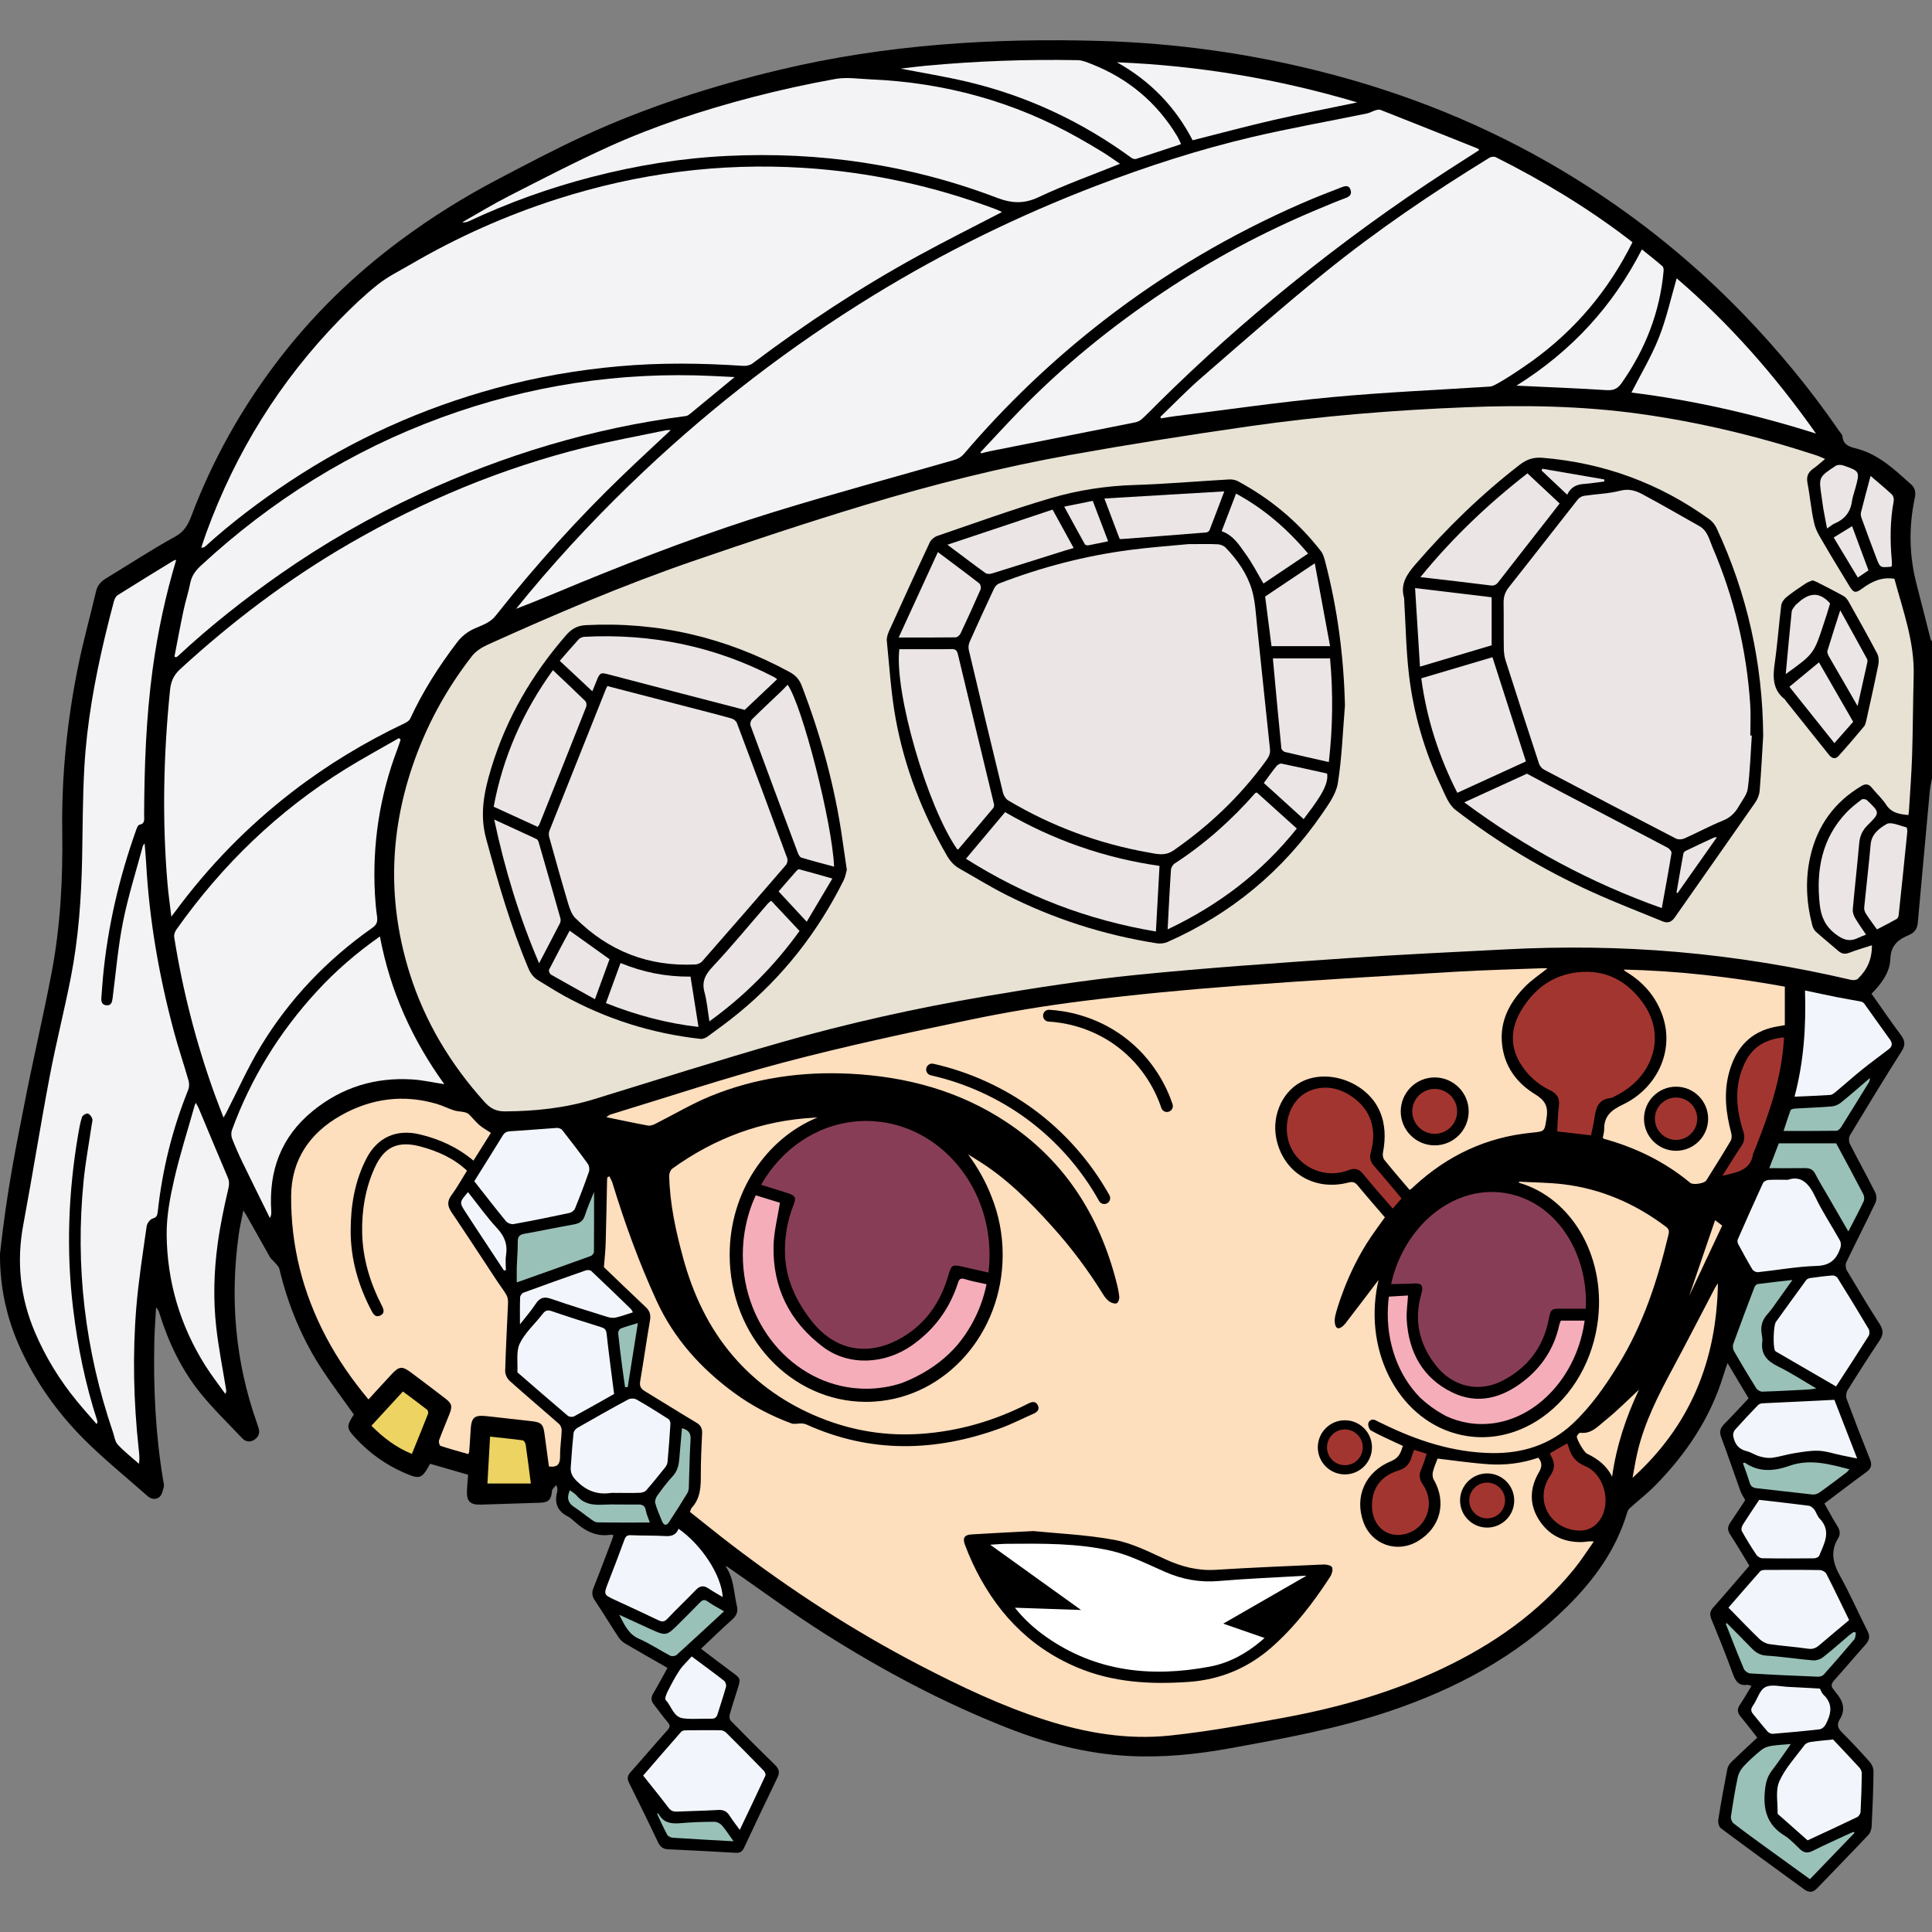<?xml version="1.0" encoding="utf-8"?>
<!-- Generator: Adobe Illustrator 26.0.0, SVG Export Plug-In . SVG Version: 6.00 Build 0)  -->
<svg version="1.1" id="Layer_1" xmlns="http://www.w3.org/2000/svg" xmlns:xlink="http://www.w3.org/1999/xlink" x="0px" y="0px"
	 viewBox="0 0 864 864" style="enable-background:new 0 0 864 864;" xml:space="preserve">
<rect x="0" y="0" width="864" height="864" fill="#808080" stroke="none"/>
<style type="text/css">
	.st0{fill:#9AC1B8;}
	.st1{fill:#F2F6FC;}
	.st2{fill:#ECD362;}
	.st3{fill:#F5ADBA;}
	.st4{fill:#883D57;}
	.st5{fill:#FDDEBD;}
	.st6{fill:#E8E2D4;}
	.st7{fill:#F3F2F4;}
	.st8{fill:#FFFFFF;}
	.st9{fill:#EBE5E5;}
	.st10{fill:#A33530;}
</style>
<g>
	<g>
		<path d="M863.318,285.651c-2.08-8.13-4.1-16.27-6.22-24.39c-3.34-12.83-3.53-25.72-0.78-38.66c0.48-2.27,0.18-4.33-1.58-5.9
			c-7.48-6.68-14.75-13.72-24.96-16.22c-2.9-0.7-5.52-1.68-5.82-5.33c-0.06-0.78-0.85-1.51-1.35-2.23
			c-13.04-18.97-27.64-36.65-43.68-53.18c-23.98-24.7-50.73-45.81-80.28-63.44c-34-20.31-70.34-34.86-108.68-44.48
			c-31.98-8.02-64.46-12.53-97.46-13.5c-48.4-1.41-96.38,1.58-143.65,12.85c-30.42,7.25-60.06,16.77-88.45,29.92
			c-12.92,5.99-25.55,12.66-38.16,19.29c-14.99,7.86-29.31,16.84-42.91,26.91c-21.19,15.68-39.88,33.92-55.8,54.96
			c-15.85,20.94-28.54,43.65-37.84,68.21c-1.55,4.1-3.2,7.24-7.42,9.55c-10.52,5.8-20.59,12.4-30.87,18.65
			c-2.26,1.37-3.83,3.09-4.46,5.8c-2.57,10.95-5.59,21.79-7.86,32.79c-5.06,24.69-7.62,49.66-7.25,74.91
			c0.29,21.08-0.81,42.09-4.75,62.81c-3.85,20.25-8.66,40.32-12.53,60.56c-2.43,12.6-6.23,30.41-9.27,54.33
			c-0.57,4.51-1,8.25-1.28,10.83c-0.03,2.9,0.06,6.94,0.59,11.71c0.39,3.53,1.64,15.25,8.03,29.55
			c7.06,15.81,16.98,29.76,29.15,41.91c8.91,8.88,18.75,16.81,28.17,25.17c1.7,1.52,3.83,1.72,5.37,0.41
			c1.12-0.94,1.51-2.89,1.93-4.47c0.23-0.89-0.12-1.94-0.27-2.9c-3.45-20.63-4.42-41.42-3.96-62.29c0.11-5.02,0.51-10.04,0.77-15.06
			c0.86,0.78,1.2,1.62,1.47,2.49c4.02,12.91,9.73,25.04,18.19,35.57c5.79,7.21,12.5,13.68,18.87,20.41
			c1.59,1.68,3.66,1.93,5.61,0.55c1.87-1.34,2.47-3.19,1.58-5.42c-0.24-0.63-0.38-1.31-0.61-1.95
			c-9.75-27.47-12.12-55.65-8.12-84.44c0.47-3.33,1.26-6.62,2.04-10.6c0.73,1.14,1.06,1.6,1.33,2.08
			c3.55,6.3,7.07,12.62,10.65,18.91c0.47,0.8,1.33,1.37,1.93,2.1c0.8,0.97,1.92,1.9,2.2,3.02c3.92,16.41,10.28,31.77,19.64,45.82
			c4.36,6.54,9.08,12.85,13.68,19.31c-3.39,5.28-3.35,6.11,0.65,10.44c6.18,6.71,13.42,11.93,21.77,15.58
			c7.16,3.12,7.94,2.86,11.66-3.98c5.63,1.62,11.3,3.26,17.01,4.9c-0.19,2.56-0.43,4.9-0.52,7.24c-0.21,4.56,1.47,6.26,6.04,6.13
			c8.89-0.26,17.79-0.55,26.69-0.85c3.83-0.13,5.01-1.44,5.31-5.38c0.07-0.76,1.05-1.45,1.92-2.56c0.37,1.16,0.48,1.34,0.49,1.52
			c0,0.49,0.05,1-0.08,1.46c-1.33,4.95,0,8.71,4.74,11.09c1.03,0.52,1.93,1.33,2.81,2.12c4.64,4.21,9.74,7.12,16.33,6.06
			c0.33-0.06,0.72,0.08,1.29,0.17c-0.27,0.86-0.48,1.59-0.75,2.3c-2.71,7.12-5.37,14.25-8.2,21.32c-0.8,2.02-0.72,3.6,0.52,5.45
			c3.63,5.44,7.03,11.04,10.62,16.51c0.72,1.08,1.72,2.13,2.83,2.79c6.28,3.71,12.65,7.3,19.13,11.01
			c-2.15,3.86-4.13,7.67-6.35,11.36c-1.1,1.86-1.07,3.36,0.29,5.04c2.08,2.58,3.93,5.36,6.14,7.85c1.27,1.46,1.07,2.29-0.13,3.63
			c-5.55,6.2-10.91,12.53-16.44,18.72c-1.37,1.53-1.67,2.84-0.74,4.72c4.39,8.83,8.77,17.68,12.97,26.61c1.02,2.17,2.3,3.1,4.63,3.2
			c10.08,0.44,20.14,0.99,30.2,1.57c1.83,0.1,2.89-0.58,3.65-2.21c4.94-10.52,9.9-21.05,14.98-31.51c1.15-2.37,0.6-3.91-1.17-5.64
			c-6.66-6.49-13.22-13.06-19.72-19.69c-0.54-0.55-0.73-1.87-0.51-2.67c1.05-3.85,2.34-7.64,3.52-11.47
			c1.5-4.83,1.44-4.76-2.55-7.68c-4.62-3.38-9.13-6.89-13.76-10.4c4.79-4.52,9.25-8.9,13.91-13.03c1.98-1.77,2.72-3.53,2.1-6.15
			c-1.4-5.97-1.25-12.37-5.07-17.72c0.58,0.09,0.89,0.29,1.19,0.5c14.21,9.84,28.14,20.15,42.73,29.41
			c26.12,16.57,53.37,31.09,82.23,42.43c17.48,6.87,35.46,11.56,54.32,12.53c15.23,0.78,30.24-0.73,45.22-3.46
			c24.04-4.38,48.07-8.75,71.31-16.58c29.64-10,56.69-24.4,79.17-46.55c12.2-12.04,22.08-25.58,27.06-42.26
			c0.21-0.69,0.57-1.44,1.09-1.91c3.76-3.4,7.8-6.52,11.35-10.12c13.98-14.18,24.85-30.36,30.68-49.62c0.48-1.6,1.05-3.16,1.76-5.24
			c3.33,5.6,6.36,10.66,9.42,15.8c-3.66,3.87-7.21,7.77-10.92,11.51c-1.81,1.82-2.23,3.5-1.29,6c3,7.94,5.68,16,8.57,23.99
			c0.47,1.32,1.3,2.5,2.13,4c-2.12,3.2-4.33,6.65-6.65,10.03c-1.26,1.81-1.39,3.35-0.11,5.32c2.99,4.56,5.73,9.28,8.62,14.01
			c-5.41,6.28-10.71,12.53-16.15,18.65c-1.54,1.72-1.69,3.18-0.83,5.27c3.35,8.14,6.66,16.29,9.64,24.56
			c1.19,3.3,2.69,5.28,6.43,4.78c0.47-0.07,1.01,0.27,1.85,0.51c-1.84,3-3.44,5.79-5.22,8.46c-1.29,1.94-1.07,3.53,0.39,5.28
			c2.53,3.03,4.91,6.18,7.43,9.35c-3.98,3.72-7.79,7.21-11.5,10.81c-0.84,0.83-1.66,2-1.88,3.14c-1.47,7.57-2.87,15.17-4.06,22.8
			c-0.19,1.2,0.29,3.13,1.16,3.78c12.38,9.23,24.86,18.32,37.35,27.4c1.98,1.44,3.85,1.39,5.7-0.56
			c7.62-7.98,15.36-15.85,22.93-23.88c0.89-0.94,1.39-2.57,1.45-3.92c0.41-8.11,0.73-16.23,0.83-24.34
			c0.04-1.46-0.71-3.23-1.67-4.34c-4.02-4.53-8.16-8.95-12.44-13.22c-1.85-1.83-2.42-3.54-1.03-5.75c2.78-4.43,1.54-8.3-1.59-11.94
			c-0.37-0.45-0.65-0.98-1.05-1.4c-1.45-1.53-1.11-2.75,0.24-4.26c4.72-5.23,9.24-10.63,13.93-15.88c1.68-1.88,2.21-3.57,0.98-6
			c-4.17-8.18-7.83-16.65-12.29-24.65c-3.22-5.76-4.53-11.08-0.86-17.01c1.07-1.76,0.76-3.63-0.45-5.5
			c-2.04-3.18-3.77-6.55-5.72-9.97c6.33-4.76,12.43-9.49,18.69-14.02c2.22-1.59,2.71-3.15,1.7-5.69c-3.61-8.97-7.1-18-10.46-27.06
			c-0.43-1.12-0.23-2.88,0.42-3.9c4.64-7.47,9.39-14.88,14.28-22.2c1.75-2.61,1.81-4.7,0.06-7.42c-5.09-7.89-9.91-15.94-14.7-24.01
			c-0.56-0.94-0.67-2.63-0.21-3.6c4.27-8.9,8.79-17.68,13.02-26.59c0.6-1.25,0.58-3.31-0.05-4.55c-3.67-7.33-7.68-14.5-11.39-21.82
			c-0.52-1.05-0.49-2.91,0.09-3.89c7.58-12.56,15.18-25.1,23.04-37.47c1.83-2.86,1.58-4.75-0.31-7.29
			c-4.48-6.02-8.71-12.22-13.12-18.47c4.39-4.44,8.19-9.53,8.41-15.52c0.21-6.32,3.64-8.76,8.44-10.8c2.4-1.01,3.61-2.79,3.83-5.4
			c1.75-19.57,3.54-39.13,5.35-58.7c0.19-2.01,0.65-4,1-6v-61.07C863.768,286.491,863.438,286.101,863.318,285.651z"/>
	</g>
	<g>
		<path class="st0" d="M265.608,559.801c-0.01,0.64-0.75,1.65-1.37,1.87c-10.91,3.96-21.86,7.83-33.14,11.83
			c0-2.47-0.06-4.64,0.01-6.82c0.12-3.81,0.46-7.62,0.44-11.43c-0.02-2.21,0.81-3.11,2.92-3.49c7.41-1.33,14.77-2.88,22.19-4.19
			c2.59-0.46,4.15-1.55,4.97-4.17c1.06-3.37,2.55-6.62,4.04-10.38C265.667,542.401,265.698,551.101,265.608,559.801z"/>
		<path class="st0" d="M285.268,591.671c-1.55,9.8-3.06,19.25-4.56,28.69c-0.39-0.02-0.79-0.04-1.19-0.07
			c-0.45-3.21-0.93-6.42-1.34-9.63c-0.62-4.82-1.26-9.65-1.74-14.49c-0.06-0.67,0.6-1.83,1.21-2.07
			C279.978,593.191,282.417,592.551,285.268,591.671z"/>
		<path class="st0" d="M308.828,643.741c-0.46,6.92-0.49,13.86-0.76,20.79c-0.03,1.04-0.1,2.24-0.62,3.08
			c-2.65,4.4-5.39,8.74-8.23,13.02c-1.23,1.86-2.36,1.64-3.21-0.48c-1.06-2.62-2.23-5.22-2.98-7.93c-0.27-0.98,0.25-2.45,0.9-3.35
			c2.17-3,4.39-6.01,6.91-8.7c2.25-2.41,2.75-5.21,2.99-8.24c0.34-4.36,0.76-8.71,1.15-13.24
			C307.748,639.491,309.018,640.761,308.828,643.741z"/>
		<path class="st0" d="M290.618,680.881c-7.93,0-15.71,0.07-23.48-0.08c-1.12-0.02-2.3-1.01-3.32-1.72
			c-2.31-1.62-4.46-3.49-6.84-4.99c-2.94-1.86-3.69-4.19-2.12-7.65c1.2,0.93,2.35,1.55,3.13,2.49c3.02,3.58,6.89,4.2,11.31,3.98
			c5.26-0.27,10.54,0.03,15.82-0.08c2.02-0.05,3.26,0.32,3.68,2.61C289.167,677.411,290.068,679.281,290.618,680.881z"/>
		<path class="st0" d="M323.788,720.581c-7.4,6.85-14.25,13.24-21.2,19.51c-0.6,0.54-2.13,0.72-2.84,0.35
			c-4.68-2.43-9.08-5.43-13.89-7.52c-4.87-2.11-6.65-6.44-8.94-10.79c4.48,2.06,8.96,4.12,13.44,6.17
			c7.58,3.46,7.59,3.46,13.43-2.35c3.1-3.1,6.22-6.17,9.26-9.34c1.14-1.19,2.01-1.43,3.48-0.38
			C318.708,717.791,321.118,719.011,323.788,720.581z"/>
		<path class="st0" d="M328.048,823.431c-9.4-0.53-18.24-0.99-27.09-1.58c-0.9-0.06-2.17-0.61-2.56-1.31
			c-1.65-3.05-3.05-6.24-4.61-9.52c0.41,0.05,0.64,0.02,0.68,0.1c2.23,4.21,5.91,4.58,10.15,4.19c4.95-0.45,9.94-0.58,14.92-0.6
			c1.11-0.01,2.54,0.73,3.3,1.6C324.658,818.411,326.148,820.791,328.048,823.431z"/>
		<path class="st0" d="M836.308,482.031c-0.25,1.08-0.24,1.52-0.43,1.83c-4.15,6.75-8.29,13.48-12.5,20.17
			c-0.46,0.73-1.38,1.65-2.11,1.66c-7.79,0.12-15.6,0.07-23.64,0.07c0.96-2.89,1.95-6.11,3.14-9.26c0.17-0.45,1.3-0.7,2.01-0.75
			c5.45-0.34,10.93-0.49,16.37-0.95c1.44-0.13,3.02-0.82,4.16-1.73C827.538,489.651,831.617,486.041,836.308,482.031z"/>
		<path class="st0" d="M812.288,620.941c-1.67,0.22-2.67,0.41-3.68,0.46c-6.83,0.36-13.66,0.75-20.49,0.95
			c-0.91,0.03-2.22-0.72-2.71-1.51c-3.42-5.45-6.73-10.98-9.93-16.57c-0.51-0.88-0.69-2.31-0.35-3.25
			c3.05-8.45,6.22-16.86,9.42-25.25c0.23-0.62,0.87-1.44,1.41-1.52c4.92-0.67,9.86-1.19,15.62-1.85c-2.33,3.27-4.24,5.99-6.19,8.68
			c-1.61,2.21-3.09,4.54-4.92,6.55c-2.38,2.59-3.21,5.45-2.65,8.85c0.19,1.15,0.43,2.36,0.29,3.5c-0.73,5.75,2.24,8.77,7.14,11.15
			C800.907,613.891,806.208,617.391,812.288,620.941z"/>
		<path class="st0" d="M833.417,537.271c-2.09,4.41-4.4,8.72-6.83,13.44c-3.2-5.55-6.26-10.84-9.32-16.13
			c-1.86-3.21-3.83-6.36-5.5-9.66c-1.07-2.11-2.64-2.56-4.75-2.53c-5.15,0.07-10.31,0.02-15.8,0.02c1.47-3.82,2.83-7.33,4.28-11.1
			h25.66c3.97,7.4,8.11,15.03,12.12,22.74C833.738,534.931,833.828,536.401,833.417,537.271z"/>
		<path class="st0" d="M827.088,657.081c-0.53,0.56-0.9,1.08-1.39,1.45c-3.96,2.99-7.91,6.01-11.96,8.88
			c-0.86,0.61-2.15,1.04-3.17,0.94c-8.25-0.86-16.48-1.91-24.72-2.78c-1.76-0.18-2.84-0.65-3.38-2.47
			c-0.87-2.95-1.99-5.82-3.01-8.73c0.51-0.16,0.75-0.32,0.85-0.25c6.33,4.43,13.2,3.78,19.85,1.43
			C809.358,652.281,818.018,654.731,827.088,657.081z"/>
		<path class="st0" d="M829.968,730.151c-0.22,1.01-0.14,2.29-0.72,2.99c-4.45,5.31-9,10.53-13.62,15.7
			c-0.54,0.61-1.67,1.02-2.5,0.99c-10.15-0.4-20.29-0.85-30.43-1.47c-1.01-0.05-2.44-1.12-2.84-2.06
			c-2.81-6.63-5.38-13.35-8.04-20.04c0.13-0.15,0.26-0.3,0.39-0.44c3.69,3.73,7.41,7.43,11.06,11.21c1.87,1.94,3.78,3.2,6.74,3.38
			c6.91,0.43,13.77,1.53,20.68,2.11c1.45,0.13,3.29-0.4,4.43-1.29c4.01-3.11,7.77-6.5,11.66-9.78c0.71-0.6,1.5-1.12,2.27-1.67
			C829.348,729.901,829.657,730.021,829.968,730.151z"/>
		<path class="st0" d="M829.348,819.681c-6.59,6.83-13.18,13.67-19.94,20.69c-6.94-5.02-13.73-9.91-20.5-14.83
			c-4.58-3.34-9.18-6.65-13.65-10.13c-0.74-0.58-1.32-2.05-1.18-2.99c0.87-5.89,1.82-11.78,3.05-17.61
			c0.37-1.76,1.39-3.59,2.63-4.91c2.45-2.64,5.15-5.07,7.96-7.34c1.17-0.94,2.8-1.51,4.31-1.77c2.66-0.45,5.38-0.55,8.84-0.86
			c-3.1,4.38-5.67,8.24-8.5,11.91c-2.05,2.66-2.73,5.47-3.08,8.84c-0.89,8.54,0.95,15.43,8.71,20.18c2.63,1.61,4.75,4.05,7.04,6.17
			c1.71,1.58,3.33,1.83,5.54,0.72c5.57-2.81,11.29-5.33,16.95-7.96c0.48-0.23,1.01-0.37,1.52-0.55
			C829.148,819.381,829.248,819.531,829.348,819.681z"/>
	</g>
	<g>
		<path class="st1" d="M226.298,561.401c-0.35,2.14-0.06,4.39-0.06,6.6c-0.29,0.07-0.57,0.13-0.86,0.2c-2-3.05-4.02-6.1-6.03-9.15
			c-3.7-5.62-7.44-11.23-11.09-16.88c-2.89-4.47-2.85-4.5,1.04-9.05c4.32,5.43,8.32,11.09,13,16.14
			C225.667,552.891,227.068,556.581,226.298,561.401z"/>
		<path class="st1" d="M263.358,524.091c-1.93,5.52-4.03,10.99-6.23,16.39c-0.36,0.86-1.51,1.75-2.44,1.95
			c-8.3,1.78-16.62,3.47-24.97,4.98c-1.06,0.2-2.74-0.43-3.43-1.26c-4.82-5.87-9.46-11.88-14.19-17.89
			c4.26-6.84,8.52-13.61,12.71-20.42c0.83-1.36,1.8-1.86,3.47-1.95c6.91-0.38,13.8-1.03,20.71-1.48c0.8-0.05,1.96,0.34,2.43,0.94
			c3.92,4.99,7.79,10.03,11.49,15.18C263.538,521.401,263.718,523.061,263.358,524.091z"/>
		<path class="st1" d="M283.028,586.881c-2.67,0.84-5.12,1.75-7.66,2.34c-1.14,0.26-2.5,0.09-3.65-0.26
			c-8.46-2.64-16.94-5.24-25.32-8.14c-3.14-1.09-5.03-0.49-6.84,2.28c-2.05,3.14-4.56,5.98-7.03,9.16c0-4.36-0.07-8.25,0.08-12.14
			c0.02-0.71,0.81-1.78,1.49-2.03c9.23-3.4,18.5-6.7,27.79-9.94c0.74-0.26,2.02-0.23,2.51,0.23c5.97,5.6,11.84,11.3,17.71,16.99
			C282.488,585.741,282.677,586.301,283.028,586.881z"/>
		<path class="st1" d="M274.628,623.401c-6.01,3.39-11.93,6.77-17.93,10.01c-0.7,0.38-2.17,0.23-2.77-0.27
			c-7.38-6.25-14.66-12.6-21.97-18.93c-0.22-0.19-0.59-0.44-0.58-0.63c0.23-4.3-0.65-9.16,1.07-12.76
			c2.34-4.87,6.76-8.73,10.14-13.14c1.18-1.54,2.16-2.01,4.12-1.33c7.29,2.51,14.65,4.83,22.01,7.13c1.55,0.48,2.35,1.04,2.55,2.89
			C272.248,605.291,273.458,614.191,274.628,623.401z"/>
		<path class="st1" d="M299.818,636.771c-0.35,5.66-0.78,11.31-1.28,16.95c-0.08,0.82-0.47,1.73-0.99,2.38
			c-2.79,3.52-5.61,7.03-8.57,10.4c-0.59,0.68-1.85,1.04-2.82,1.08c-3.32,0.13-6.64,0.05-9.96,0.05v0.03
			c-1.08,0-2.17-0.13-3.23,0.02c-6.05,0.85-10.92-1.12-15.2-5.5c-1.75-1.8-2.69-3.51-2.54-5.86c0.36-5.17,0.73-10.33,1.28-15.48
			c0.09-0.84,0.97-1.86,1.75-2.32c7.53-4.31,15.08-8.59,22.72-12.7c0.98-0.52,2.75-0.48,3.71,0.07c4.84,2.74,9.56,5.71,14.24,8.71
			C299.478,634.951,299.858,636.051,299.818,636.771z"/>
		<path class="st1" d="M323.198,714.201c-2.33-1.39-4.4-2.5-6.34-3.82c-2.14-1.46-3.82-1.27-5.65,0.64
			c-4.19,4.36-8.61,8.52-12.77,12.91c-1.35,1.43-2.36,1.44-4,0.65c-6.41-3.09-12.89-6.05-19.35-9.04c-5.23-2.43-5.2-2.42-3.02-8.06
			c2.44-6.28,4.87-12.56,7.17-18.88c0.56-1.52,1.17-2.13,2.9-2.05c5.17,0.24,10.36,0.09,15.53,0.39c2.81,0.17,4.74-0.63,5.78-3.28
			C313.778,690.931,322.628,704.391,323.198,714.201z"/>
		<path class="st1" d="M324.677,754.321c-1.13,4.13-2.54,8.19-3.79,12.3c-0.47,1.55-1.34,2.05-2.99,2c-4.1-0.14-8.26,0.34-12.3-0.16
			c-4.51-0.55-5.25-5.49-7.93-8.23c-0.49-0.52,0.32-2.65,0.93-3.83c1.63-3.21,3.29-6.44,5.29-9.42c1.49-2.22,3.54-4.07,5.44-6.21
			c5.13,3.83,9.86,7.27,14.48,10.88C324.438,752.141,324.898,753.541,324.677,754.321z"/>
		<path class="st1" d="M342.288,794.091c-3.67,7.95-7.47,15.85-11.46,24.24c-1.71-2.36-3.21-4.23-4.48-6.24
			c-1.21-1.92-2.65-2.81-5.04-2.67c-6.15,0.37-12.31,0.44-18.47,0.73c-1.71,0.08-2.83-0.32-3.93-1.78
			c-3.63-4.83-7.46-9.5-11.29-14.32c5.65-6.54,11.31-13.13,17.05-19.64c0.4-0.46,1.34-0.59,2.04-0.6
			c5.17-0.06,10.36-0.11,15.54-0.04c0.84,0.01,1.87,0.47,2.46,1.06c5.69,5.64,11.32,11.34,16.9,17.09
			C342.098,792.421,342.528,793.561,342.288,794.091z"/>
		<path class="st1" d="M813.548,695.751c-0.26,0.61-1.53,1.13-2.34,1.14c-7.73,0.08-15.45,0.1-23.18-0.04
			c-0.91-0.01-2.12-0.84-2.65-1.65c-2.27-3.41-4.42-6.9-6.42-10.48c-0.36-0.65-0.07-1.99,0.38-2.72c2.32-3.73,4.8-7.35,7.37-11.25
			c7.41,0.85,14.79,1.65,22.15,2.62c0.9,0.11,1.89,0.94,2.48,1.71c0.94,1.23,1.35,2.91,2.39,4.01
			C819.188,684.751,815.778,690.261,813.548,695.751z"/>
		<path class="st1" d="M826.938,724.511c-4.56,3.83-8.99,7.51-13.37,11.25c-1.48,1.27-2.9,1.87-5,1.55
			c-5.7-0.84-11.48-1.21-17.18-2.04c-1.58-0.23-3.31-1.11-4.47-2.22c-4.7-4.54-9.2-9.27-13.95-14.1c4.7-5.41,9.4-10.87,14.18-16.25
			c0.41-0.47,1.37-0.61,2.08-0.62c8.22-0.03,16.44-0.08,24.65,0.06c0.99,0.01,2.44,0.81,2.87,1.66
			C820.218,710.571,823.508,717.461,826.938,724.511z"/>
		<path class="st1" d="M816.417,771.251c-0.48,0.92-1.65,1.98-2.61,2.09c-6.98,0.82-13.98,1.46-20.98,2.03
			c-0.77,0.06-1.84-0.44-2.36-1.03c-2.19-2.48-4.23-5.11-6.35-7.66c-1.04-1.24-1.35-2.28-0.23-3.84c1.97-2.76,2.96-6.98,5.54-8.33
			c2.73-1.43,6.84-0.27,10.34-0.13c4.68,0.2,9.36,0.51,14.12,0.78c0.48,0.87,0.81,2.01,1.55,2.71
			C819.938,762.061,818.867,766.641,816.417,771.251z"/>
		<path class="st1" d="M832.608,792.991c-0.08,5.75-0.25,11.51-0.56,17.27c-0.04,0.83-0.78,2.01-1.51,2.36
			c-7.29,3.52-14.64,6.89-22.17,10.39c-4.21-3.72-8.23-7.27-12.24-10.83c-0.43-0.39-1.17-0.84-1.17-1.25
			c0.09-4.82-1.04-10.21,0.77-14.29c2.63-5.94,7.35-10.97,11.31-16.29c0.53-0.72,1.72-1.19,2.68-1.33
			c3.24-0.47,6.52-0.74,10.03-1.12c3.8,4.03,7.82,8.26,11.77,12.57C832.108,791.121,832.617,792.141,832.608,792.991z"/>
		<path class="st1" d="M830.528,652.241c-2.57-0.52-4.78-0.96-7-1.42c-3.44-0.72-6.87-1.91-10.33-2.04
			c-3.73-0.13-7.52,0.59-11.24,1.18c-3.18,0.51-6.28,1.56-9.46,1.97c-1.81,0.23-3.77-0.12-5.55-0.62c-2.06-0.58-3.91-1.89-5.97-2.39
			c-3.66-0.87-5.23-3.39-5.87-6.67c-0.17-0.88,0.18-2.16,0.78-2.83c3.3-3.71,6.73-7.33,10.18-10.92c0.48-0.5,1.3-0.89,1.98-0.93
			c10.74-0.55,21.47-1.05,32.29-1.56C823.698,634.671,827.018,643.201,830.528,652.241z"/>
		<path class="st1" d="M835.677,597.381c-4.71,7.51-9.57,14.93-14.58,22.65c-8.97-5.2-17.73-10.29-26.5-15.38
			c-0.25-0.15-0.54-0.28-0.71-0.5c-1.11-1.47-0.82-11.43,0.32-13c4.51-6.24,8.98-12.5,13.54-18.7c0.37-0.5,1.22-0.82,1.89-0.91
			c3.29-0.46,6.58-0.9,9.9-1.15c0.73-0.05,1.86,0.52,2.24,1.15c4.71,7.54,9.34,15.11,13.87,22.76
			C836.108,595.091,836.148,596.631,835.677,597.381z"/>
		<path class="st1" d="M823.038,558.001c-1.67,5.08-4.53,7.96-10.63,8.13c-8.76,0.25-17.48,1.88-26.22,2.79
			c-0.8,0.08-2.07-0.52-2.48-1.19c-2.26-3.75-4.36-7.61-6.43-11.48c-0.29-0.56-0.36-1.48-0.11-2.04c3.68-8.4,7.4-16.78,11.24-25.12
			c0.32-0.7,1.52-1.35,2.35-1.41c2.54-0.18,5.08-0.07,8.81-0.07c5.85-2.02,9.34,1.54,12.19,7.56c3.21,6.77,7.44,13.06,11.09,19.64
			C823.318,555.661,823.348,557.041,823.038,558.001z"/>
		<path class="st1" d="M844.718,469.151c-3.96,3.09-8.07,6.01-11.98,9.17c-4.01,3.23-7.84,6.68-11.8,9.99
			c-0.72,0.6-1.63,1.3-2.5,1.36c-5.14,0.35-10.29,0.52-15.92,0.78c4.15-15.63,5.2-31.26,4.69-47.51c5.07,1.07,9.71,2.08,14.36,3.01
			c3.53,0.69,7.08,1.25,10.61,1.95c0.58,0.11,1.23,0.51,1.57,0.98c3.82,5.3,7.55,10.68,11.42,15.97
			C846.417,466.551,846.258,467.951,844.718,469.151z"/>
	</g>
	<g>
		<path class="st2" d="M237.398,663.441h-19.42c0.39-6.81,0.77-13.66,1.18-20.96c5.03,0.54,9.83,0.99,14.63,1.65
			c0.52,0.07,1.19,1.19,1.3,1.9C235.898,651.611,236.588,657.221,237.398,663.441z"/>
		<path class="st2" d="M191.438,632.211c-2.34,5.96-4.77,11.89-7.24,17.99c-7.08-2.87-12.74-7.21-18.1-12.6
			c4.8-5.22,9.34-10.16,14.08-15.32c3.7,2.77,7.3,5.4,10.8,8.14C191.378,630.731,191.628,631.731,191.438,632.211z"/>
	</g>
	<g>
		<path class="st3" d="M708.658,590.591c-0.05,0.39-0.11,0.78-0.17,1.18c-2.08,13.3-8.35,24.91-16.99,33.01
			c-8.04,7.56-18.13,12.06-28.78,12.06c-1.95,0-3.91-0.15-5.84-0.45c-3.52-0.55-6.88-1.58-10.01-3.03c-0.47-0.24-0.94-0.49-1.4-0.75
			c-3.82-2.13-7.24-4.64-10.25-7.46c-9.75-9.76-15.38-24.64-14.52-40.76c0.08-1.5,0.22-3.02,0.42-4.54l2.44-0.14l6.12-0.36
			c-0.23,3.93-0.79,7.44-0.58,10.91c0.87,14.4,7.08,25.94,20.23,32.38c11.42,5.6,22.28,2.63,32.03-4.96
			c8.32-6.48,13.72-14.84,15.97-25.19c0.14-0.65,0.45-1.26,0.69-1.9H708.658z"/>
		<path class="st3" d="M441.188,574.301c-1.3,6.35-3.55,12.33-6.57,17.75c-0.09,0.16-0.18,0.32-0.27,0.48
			c-1.71,3.02-3.68,5.87-5.85,8.5c-0.11,0.14-0.22,0.27-0.34,0.41c-4.91,5.74-11.04,10.48-18.47,14.22
			c-2.22,1.12-4.48,2.11-6.75,2.95c-0.01,0.01-0.02,0.01-0.03,0.01c-4.93,1.58-10.15,2.43-15.55,2.43
			c-30.42,0-55.17-26.86-55.17-59.87c0-6.95,1.1-13.63,3.12-19.83c0.76-2.33,1.65-4.6,2.65-6.79l0.03,0.01
			c3.82,1.18,7.49,2.3,10.8,3.31c-1.02,6.55-2.69,12.86-2.85,19.21c-0.46,18.79,7.25,34.05,22.15,45.28
			c11.42,8.6,27.61,7.85,39.83-0.78c9.94-7,16.73-16.28,20.47-27.8c0.54-1.67,1.11-2.4,3.11-1.76c2.94,0.94,6.03,1.47,9.34,2.21
			C440.958,574.261,441.068,574.281,441.188,574.301z"/>
	</g>
	<g>
		<path class="st4" d="M709.149,585.257h-0.81c-0.64,0-1.28,0.01-1.92,0.01c-2.54,0-5.07,0.01-7.61-0.01c-5.2-0.03-5.27,0-6.27,5.02
			c-2.46,12.44-9.55,21.46-20.67,27.21c-10.59,5.46-22.28,2.62-29.66-6.75c-7.59-9.64-9.98-20.32-6.56-32.21
			c1.05-3.62,0.13-4.78-3.54-4.55c-0.55,0.03-1.1,0.06-1.65,0.1h-0.08l-7.91,0.18l-0.37,0.01c1.22-5.55,3.2-10.74,5.76-15.46
			c0.42-0.78,0.86-1.54,1.32-2.29c5.94-9.83,14.54-17.29,24.32-20.95c4.35-1.63,8.94-2.51,13.63-2.51c1.94,0,3.91,0.16,5.84,0.46
			c11.47,1.79,21.49,8.73,28.21,19.52c1.4,2.26,2.63,4.63,3.66,7.09C708.129,567.837,709.609,576.437,709.149,585.257z"/>
		<path class="st4" d="M442.529,561.177c0,2.26-0.11,4.5-0.35,6.7c-0.04,0.4-0.08,0.79-0.13,1.18l-0.21-0.04l-0.35-0.06h-0.03
			c-3.83-0.87-7.59-1.72-11.33-2.56c-4.25-0.97-4.71-0.56-5.91,3.61c-3.59,12.55-10.57,22.66-22.23,28.92
			c-14.7,7.89-29.1,4.69-39.3-8.52c-6.52-8.44-11.01-17.75-11.59-28.62c-0.42-7.93,0.9-15.56,3.77-22.95
			c1.27-3.27,0.91-4.07-2.4-5.2c-3.74-1.25-7.52-2.36-11.98-3.75l-0.02-0.01l-0.08-0.03h-0.02c8.98-15.81,24.54-26.77,42.51-28.35
			c1.48-0.13,2.98-0.2,4.48-0.2c2.18,0,4.33,0.14,6.43,0.41c0.02,0,0.03,0,0.05,0.01c3.51,0.44,6.92,1.24,10.19,2.38
			C426.329,511.777,442.529,534.467,442.529,561.177z"/>
	</g>
	<g>
		<polygon class="st5" points="770.179,548.087 755.449,579.427 761.359,562.157 761.389,562.057 766.999,545.677 		"/>
		<path class="st5" d="M732.959,621.477c-5.79,12.23-10.11,25.17-12.02,38.94c-2.44-5.07-6.55-8.08-11.32-10.38
			c-1.23-0.59-4.82-6.71-4.42-7.79c0.24-0.63,1.1-1.57,1.57-1.51c4.85,0.63,7.79-2.87,10.9-5.35
			C723.059,631.077,727.929,626.117,732.959,621.477z"/>
		<path class="st5" d="M768.259,573.907c-0.54,34.84-12.54,63.79-38.18,86.98c0.75-3.93,1.35-7.9,2.28-11.79
			c3.14-13.14,9.19-25.04,15.54-36.84c6.46-12.04,12.7-24.2,19.04-36.3C767.179,575.477,767.509,575.047,768.259,573.907z"/>
		<path class="st5" d="M726.149,433.597c0.34,0.57,0.75,0.8,1.15,1.04c7.71,4.68,13.33,11.16,16.24,19.71
			c5.53,16.24-3.11,32.63-17.74,39.6c-5.14,2.45-8.44,5.06-8.4,10.96c0.02,1.33-0.41,2.66-0.63,3.93c0.25,0.21,0.38,0.4,0.55,0.45
			c14.2,3.93,27.18,10.24,38.57,19.69c1.27,1.05,6.31,0.3,7.18-1.09c3.67-5.85,7.35-11.71,10.87-17.66
			c0.54-0.92,0.57-2.43,0.28-3.51c-2.39-9.01-3.46-18.03-0.93-27.2c2.7-9.77,8.2-16.95,18.34-19.78c2.14-0.59,4.35-0.86,6.56-1.28
			v-17.23C774.199,436.897,750.309,434.127,726.149,433.597z M749.549,514.637c-7.91,0-14.34-6.43-14.34-14.33
			c0-7.91,6.43-14.34,14.34-14.34c7.9,0,14.34,6.43,14.34,14.34C763.889,508.207,757.449,514.637,749.549,514.637z"/>
		<path class="st5" d="M251.189,639.697c-0.13,3.81-0.75,7.61-0.72,11.41c0.03,3.33-0.81,5.27-4.99,4.69
			c-0.63-4.64-1.31-9.52-1.95-14.41c-0.58-4.55-1.43-5.36-6.07-5.86c-6.42-0.69-12.83-1.43-19.24-2.16
			c-6.25-0.72-7.46,0.32-7.77,6.59c-0.16,3.12-0.41,6.24-0.63,9.36c-0.01,0.18-0.16,0.35-0.42,0.95c-4.1-1.18-8.3-2.29-12.41-3.66
			c-0.47-0.15-0.89-1.83-0.63-2.54c1.4-3.86,3.05-7.62,4.55-11.45c1.54-3.92,1.23-4.94-2.09-7.46c-4.98-3.79-9.94-7.61-14.96-11.34
			c-4.03-2.99-5.31-2.87-8.72,0.75c-3.41,3.63-6.75,7.33-10.36,11.27c-7.35-8.83-13.63-17.87-18.82-27.65
			c-10.51-19.82-15.92-40.99-15.76-63.37c0.12-16.29,8.43-28.24,22.37-36.06c13.44-7.54,27.81-9.49,42.78-5.08
			c2.61,0.77,5.06,2.05,7.66,2.88c1.42,0.47,2.99,0.46,4.46,0.77c0.77,0.17,1.63,0.41,2.17,0.93c1.62,1.54,3,3.36,4.69,4.83
			c1.45,1.27,3.19,2.2,5.2,3.54c-2.36,3.76-5.01,7.98-7.79,12.41c-7.21-6.04-15.3-9.67-24.16-11.77
			c-10.34-2.44-18.85,1.37-23.74,10.88c-5.24,10.16-7.03,21.13-7.02,32.37c0.01,12.64,3.45,24.5,9.33,35.68
			c0.83,1.58,1.78,3.03,3.8,2.16c2.28-1,1.67-2.8,0.81-4.47c-5.25-10.21-8.55-20.98-8.8-32.53c-0.21-10.08,1.41-19.89,5.6-29.12
			c4.29-9.46,10.46-12.18,20.47-9.52c7.74,2.06,14.86,5.24,20.82,10.81c-2.36,3.77-4.42,7.55-6.96,10.98
			c-2.06,2.78-1.75,4.95,0.07,7.65c7,10.37,13.82,20.87,20.72,31.31c1.29,1.95,2.78,3.78,3.9,5.83c0.54,1.01,0.65,2.38,0.61,3.58
			c-0.42,10.06-1,20.12-1.27,30.18c-0.04,1.49,0.86,3.45,1.98,4.45c7.28,6.52,14.77,12.82,22.1,19.28
			C250.719,637.427,251.219,638.727,251.189,639.697z"/>
		<path class="st5" d="M744.848,548.481c-13.64-10.25-28.81-16.84-45.78-18.88c-6.53-0.77-13.15-0.79-19.73-1.15
			c-0.02,0.15-0.04,0.31-0.07,0.47c24.21,7,39.63,34.28,35.02,63.75c-2.92,18.68-13.23,34.06-26.8,42.64
			c-7.49,4.74-15.99,7.41-24.77,7.41c-2.01,0-4.03-0.14-6.06-0.43c-0.23-0.03-0.46-0.06-0.68-0.1
			c-27.27-4.26-45.37-33.34-40.43-64.95c0.26-1.65,0.57-3.26,0.94-4.85c-0.05,0.08-0.12,0.15-0.18,0.24
			c-4.61,6.07-9.19,12.17-13.86,18.2c-0.34,0.51-0.71,0.97-1.08,1.38c-0.33,0.37-0.68,0.7-1.02,0.97c-0.83,0.67-1.62,0.97-2.19,0.76
			c-0.64-0.23-1.11-1.16-1.23-2.52c-0.11-1.22,0.04-2.22,0.29-3.34c0.25-1.09,4.9-18.87,16.07-35.21c1.96-2.87,4.03-5.67,6.04-8.47
			c-4.17-4.87-8.24-9.49-12.14-14.24c-1.24-1.51-2.29-1.8-4.19-1.31c-15.39,3.99-29.25-4.61-32.26-19.86
			c-2.12-10.79,3.37-22.01,12.67-25.85c12.15-5.04,28.29,1.56,33.59,13.72c2.64,6.06,2.67,12.31,1.46,18.69
			c-0.19,0.98,0.01,2.38,0.62,3.13c3.66,4.55,7.5,8.97,11.25,13.4c0.31-0.12,0.52-0.15,0.65-0.27c0.52-0.44,1.01-0.92,1.51-1.38
			c14.85-13.69,32.22-21.89,52.39-23.87c6.21-0.61,5.81-0.57,6.78-6.78c0.8-5.09-0.8-7.77-5.17-10.44
			c-7.45-4.55-12.81-11.15-14.43-20.1c-2.02-11.12,2.32-20.15,9.8-27.87c2.98-3.07,6.65-5.47,10.15-8.3
			c-0.61-0.04-1.08-0.11-1.55-0.1c-13.2,0.52-26.41,0.81-39.59,1.6c-32.61,1.95-65.23,3.84-97.8,6.3
			c-22.71,1.72-45.41,3.88-68.01,6.68c-17.34,2.15-34.63,5.01-51.72,8.59c-27.62,5.78-55.25,11.69-82.53,18.89
			c-26.15,6.9-51.85,15.49-77.75,23.37c-0.56,0.16-1.02,0.62-1.93,1.19c6.56,1.35,12.57,2.65,18.61,3.76c1,0.18,2.25-0.23,3.22-0.71
			c8.28-4.15,16.29-8.96,24.84-12.46c20.04-8.19,41.09-11.11,62.65-9.99c25.02,1.31,48.61,7.64,69.7,21.64
			c25.75,17.08,41.27,41.34,48.98,70.94c0.61,2.35,1.17,4.74,1.42,7.15c0.1,0.97-0.46,2.62-1.15,2.9c-0.86,0.35-2.34-0.15-3.23-0.75
			c-1.09-0.75-2.01-1.88-2.72-3.02c-6.7-10.85-14.29-21.01-22.83-30.48c-10.15-11.28-20.8-21.99-33.88-29.96
			c-1.27-0.77-2.52-1.58-3.78-2.37c4.47,6.1,7.95,12.38,10.44,18.84c3.22,7.99,5.01,16.82,5.01,26.1
			c0,35.02-25.43,63.65-57.49,65.62c-1.18,0.09-2.36,0.12-3.56,0.12c-33.7,0-61.04-29.43-61.04-65.74v-0.06
			c0.02-28.02,16.33-51.94,39.27-61.37c-0.53,0.02-1.06,0.06-1.59,0.09c-23.4,1.23-44.42,9.14-63.34,22.78
			c-0.81,0.59-1.39,2.09-1.38,3.15c0.26,12.5,2.91,24.6,6.18,36.61c4.45,16.35,11.47,31.4,22.59,44.28
			c10.59,12.26,23.58,21.24,38.63,27.33c14.6,5.91,29.68,8.33,45.34,7.22c16.8-1.19,32.67-5.8,47.65-13.44
			c1.81-0.92,3.46-1.37,4.46,0.68c0.93,1.9-0.27,3.05-2.03,3.82c-4.83,2.09-9.52,4.55-14.46,6.36
			c-29.2,10.69-58.26,11.42-87.04-1.61c-0.67-0.3-1.45-0.42-2.18-0.45c-1.53-0.05-3.24,0.46-4.58-0.05
			c-9.1-3.39-17.65-7.86-25.5-13.62c-14.83-10.88-26.87-24.18-34.62-41c-7.89-17.15-14.33-34.88-19.83-52.94
			c-0.31-1.01-0.9-1.92-1.36-2.88c-0.27,0.11-0.55,0.22-0.82,0.32c-0.08,0.37-0.2,0.73-0.21,1.08c-0.21,9.49-0.35,18.97-0.63,28.45
			c-0.09,3.41-0.49,6.81-0.79,10.74c5.85,5.61,12.24,11.8,18.72,17.88c1.84,1.72,2.31,3.5,1.88,5.98
			c-1.57,9.06-2.84,18.17-4.39,27.22c-0.38,2.25,0.4,3.37,2.21,4.46c7.69,4.63,15.26,9.44,22.98,14.03c2,1.19,2.6,2.62,2.51,4.79
			c-0.27,6.15-0.6,12.31-0.57,18.48c0.03,5.38-0.16,10.56-4.08,14.8c-0.37,0.4-0.46,1.05-0.78,1.82
			c6.12,4.85,12.17,9.77,18.37,14.51c26.59,20.34,54.54,38.55,84.28,54c18.22,9.46,36.7,18.29,56.31,24.56
			c18.17,5.81,36.8,8.95,55.78,6.94c16.78-1.78,33.46-4.8,50.08-7.84c24.77-4.53,48.93-11.32,71.76-22.18
			c22.68-10.78,42.93-24.85,58.89-44.52c3.15-3.88,5.84-8.14,8.73-12.22c-2.22-0.3-3.82,0.23-5.43,0.25
			c-8.38,0.13-15.05-3.26-19.4-10.46c-4.11-6.8-3.67-13.92,0.22-20.63c1.46-2.52,1.65-4.4-0.19-6.66
			c-7.13,2.46-14.6,3.44-22.14,2.94c-7.57-0.5-15.09-1.64-22.92-2.54c-0.61,1.69-1.55,3.75-2.09,5.91
			c-0.27,1.07-0.18,2.54,0.36,3.47c5.89,10.21,3.04,21.49-7.09,27.55c-9.29,5.56-20.68,1.57-24.34-8.54
			c-4.11-11.33,0.72-22.49,12.43-27.26c3.48-1.42,4.24-3.76,5.23-6.81c-0.98-0.44-1.85-0.82-2.71-1.22
			c-3.88-1.85-7.83-3.57-11.57-5.66c-0.81-0.45-1.48-2.43-1.16-3.35c0.5-1.45,1.99-2,3.63-1.01c0.91,0.56,1.93,0.94,2.89,1.41
			c15.35,7.51,31.32,12.76,48.58,13.05c13.73,0.24,26.12-3.65,36.27-13.15c8.19-7.66,14.57-16.88,20.42-26.35
			c11.09-17.99,17.56-37.83,22.43-58.27C746.598,550.271,746.188,549.491,744.848,548.481z M641.608,481.831
			c8.38,0,15.19,6.81,15.19,15.19s-6.81,15.19-15.19,15.19s-15.19-6.81-15.19-15.19S633.228,481.831,641.608,481.831z
			 M665.058,658.921c6.68,0,12.11,5.43,12.11,12.1c0,6.69-5.43,12.12-12.11,12.12c-6.68,0-12.11-5.43-12.11-12.12
			C652.948,664.351,658.378,658.921,665.058,658.921z M495.108,538.121c-0.41,0.23-0.85,0.33-1.28,0.33c-0.93,0-1.83-0.49-2.31-1.36
			c-7.95-14.29-19.11-26.96-32.26-36.64c-12.71-9.36-27.58-16.12-43.01-19.57c-1.42-0.32-2.32-1.73-2-3.16
			c0.32-1.42,1.73-2.32,3.16-2c16.13,3.61,31.68,10.69,44.98,20.47c13.76,10.13,25.43,23.39,33.75,38.33
			C496.848,535.801,496.388,537.411,495.108,538.121z M499.408,467.871c-11.78-8.74-24.14-10.65-30.45-11.01
			c-1.46-0.08-2.57-1.33-2.49-2.79c0.08-1.46,1.31-2.57,2.79-2.49c6.9,0.4,20.41,2.49,33.3,12.05
			c13.61,10.1,19.51,23.24,21.81,30.17c0.46,1.39-0.29,2.88-1.67,3.34c-0.28,0.09-0.56,0.14-0.84,0.14c-1.1,0-2.14-0.7-2.5-1.81
			C517.248,489.131,511.858,477.111,499.408,467.871z M594.878,705.101c-7.53,11.59-15.88,22.53-26.33,31.69
			c-10.56,9.25-22.93,14.37-36.95,15.36c-17.13,1.21-34.01,0.28-50.1-6.56c-21.98-9.35-36.89-25.73-46.79-47.08
			c-1.14-2.48-2.16-5.02-3.14-7.57c-1.18-3.09-0.38-4.54,2.87-4.74c8.39-0.54,16.8-0.93,27.71-1.5c10.48,1.06,23.54,1.6,36.26,3.95
			c7.89,1.46,15.43,5.33,22.86,8.71c7.18,3.27,14.39,5.16,22.36,4.67c16.09-1,32.21-1.68,48.31-2.38c1.31-0.06,3.46,0.45,3.78,1.26
			C596.167,702.041,595.628,703.951,594.878,705.101z M613.548,647.261c0,6.67-5.43,12.1-12.11,12.1c-6.68,0-12.11-5.43-12.11-12.1
			c0-6.68,5.43-12.11,12.11-12.11C608.118,635.151,613.548,640.581,613.548,647.261z"/>
	</g>
	<g>
		<path class="st6" d="M847.189,258.827c-5.6-0.9-10.14,1.19-14.45,4.4c-2.98,2.21-3.87,1.88-5.74-1.23
			c-3.69-6.11-7.45-12.17-11.02-18.34c-1.75-3.01-3.79-6.06-4.59-9.37c-1.44-5.97-1.88-12.16-3.06-18.2
			c-0.57-2.93,0.2-4.85,2.55-6.5c1.79-1.24,3.38-2.75,5.31-4.35c-1.63-0.67-2.75-1.23-3.92-1.61
			c-25.87-8.46-52.18-14.85-79.19-18.58c-25.81-3.56-51.69-3.96-77.61-2.92c-32.35,1.29-64.63,3.91-96.69,8.49
			c-26.68,3.82-53.33,8.02-79.86,12.77c-30.98,5.55-61.51,13.22-91.63,22.31c-25.98,7.84-51.77,16.41-77.45,25.25
			c-31.15,10.72-61.44,23.67-91.46,37.23c-2.66,1.2-5.49,2.89-7.24,5.13c-11.68,14.97-20.63,31.46-26.74,49.49
			c-10.41,30.73-10.88,61.63-1.18,92.51c6.8,21.64,18.31,40.7,33.52,57.55c2.55,2.82,5.11,4.18,9.03,4.16
			c13.58-0.07,26.92-1.47,39.95-5.47c27.81-8.55,55.54-17.4,83.51-25.39c30.07-8.6,60.62-15.36,91.44-20.61
			c22.34-3.8,44.79-7.27,67.32-9.55c31.41-3.17,62.94-5.3,94.45-7.49c23.61-1.64,47.26-2.71,70.9-3.94
			c25.63-1.34,51.26-1.06,76.83,1.16c26.22,2.28,52.15,6.52,77.79,12.51c0.89,0.21,2.29,0.04,2.89-0.53
			c4.12-3.94,6.35-8.75,6.28-14.98c-3.71,1.21-7.01,2.14-10.18,3.37c-1.91,0.74-3.35,0.46-4.82-0.82
			c-3.33-2.89-6.76-5.65-10.03-8.59c-0.8-0.72-1.38-1.89-1.65-2.96c-2.67-10.18-3.2-20.49-0.85-30.78
			c3.13-13.72,10.76-24.29,22.94-31.5c1.8-1.07,3.23-0.83,4.58,0.87c2.09,2.58,4.62,4.85,6.41,7.61c2.43,3.73,5.98,4.16,9.9,4.57
			c0.11-0.8,0.23-1.36,0.27-1.94c0.48-8.2,1.14-16.39,1.4-24.6c0.38-11.93,0.38-23.87,0.71-35.8
			C856.219,286.987,850.999,272.997,847.189,258.827z M377.289,393.667c-11.53,23.14-27.11,43.1-47.15,59.5
			c-4.45,3.64-9.11,7.03-13.76,10.43c-0.87,0.63-2.18,1.11-3.2,0.99c-21.62-2.41-42-8.82-61.05-19.33
			c-3.85-2.12-7.53-4.53-11.31-6.78c-2.17-1.29-3.51-3.04-4.53-5.46c-7.92-18.78-13.52-38.26-18.87-57.89
			c-3.04-11.16-0.87-21.31,2.31-31.75c6.76-22.25,18.22-41.81,33.41-59.29c2.38-2.73,4.87-4.32,8.89-4.52
			c32.39-1.65,62.65,5.52,91.07,20.95c2.59,1.41,4.32,3.21,5.43,6.1c8.54,22.24,14.82,45.07,18.18,68.68c0.61,4.25,1.24,8.5,2,13.67
			C378.389,390.047,378.119,391.997,377.289,393.667z M598.299,350.197c-0.76,4.79-4.08,9.42-6.97,13.62
			c-17.62,25.65-40.7,44.85-69.2,57.44c-1.42,0.64-3.27,0.83-4.81,0.59c-23.74-3.74-46.37-11-67.77-21.89
			c-6.96-3.54-13.61-7.66-20.41-11.49c-2.54-1.43-4.29-3.41-5.76-5.99c-10.96-19.05-18.85-39.31-22.8-60.9
			c-2.11-11.49-2.8-23.24-3.98-34.9c-0.15-1.45,0.38-3.1,1-4.48c6-13.26,12.04-26.5,18.22-39.67c0.58-1.23,2.05-2.42,3.36-2.86
			c16.9-5.78,33.71-11.9,50.83-16.92c12.06-3.53,24.54-5.46,37.24-5.85c14.16-0.44,28.3-1.68,42.45-2.49c1.3-0.07,2.79,0.2,3.91,0.8
			c14.56,7.84,27.01,18.22,37.14,31.3c1.02,1.33,1.49,3.16,1.93,4.84c5.49,21.01,8.26,42.37,8.79,64.14
			C600.509,327.067,600.109,338.747,598.299,350.197z M786.919,353.627c-0.14,1.82-0.95,3.8-2.01,5.33
			c-11.94,17.17-24.01,34.25-35.99,51.39c-1.41,2.01-3.13,2.61-5.3,1.72c-10.56-4.34-21.23-8.44-31.62-13.16
			c-21.79-9.89-42.26-22.11-61.15-36.77c-3.05-2.37-4.63-6.86-6.4-10.59c-7.51-15.85-12.33-32.56-14.37-49.92
			c-1.28-10.96-1.44-22.05-2.11-33.07c-0.02-0.4,0.05-0.81-0.06-1.17c-1.75-6.13,1.14-10.43,4.99-14.9
			c14.16-16.41,29.6-31.42,46.77-44.68c3.13-2.41,6.17-3.41,10.16-3.08c27.45,2.26,52.32,11.4,74.62,27.51
			c1.35,0.98,2.53,2.47,3.23,3.98c13.71,29.41,20.58,60.34,20.83,92.82C788.009,337.237,787.609,345.437,786.919,353.627z
			 M840.009,297.207c-1.66,8.33-3.55,16.62-5.38,24.92c-0.22,0.94-0.42,2.01-1,2.71c-3.76,4.49-7.55,8.96-11.49,13.31
			c-1.42,1.58-3.01,0.93-4.22-0.59c-6.42-8.01-12.82-16.03-19.22-24.05c-0.18-0.23-0.27-0.56-0.49-0.73
			c-5.59-4.34-5.43-10.11-4.52-16.39c1.23-8.5,1.81-17.1,2.88-25.63c0.17-1.32,1.23-2.82,2.31-3.69c2.72-2.21,5.67-4.16,8.59-6.11
			c0.94-0.63,2.08-0.97,3.1-1.43c0.8,0.31,1.45,0.51,2.04,0.81c3.98,2.05,7.98,4.05,11.89,6.24c0.95,0.53,1.72,1.59,2.28,2.58
			c4.3,7.66,8.61,15.32,12.7,23.1C840.199,293.637,840.319,295.637,840.009,297.207z"/>
	</g>
	<g>
		<path class="st7" d="M528.189,64.457c-6.87,2.28-13.49,4.5-20.14,6.62c-0.58,0.18-1.52-0.09-2.05-0.48
			c-22.13-16.16-46.47-27.61-73.12-33.96c-9.97-2.37-20.1-4-30.13-5.96c3.57-0.41,7.41-0.91,11.27-1.28
			c22.61-2.1,45.28-2.92,67.99-2.49c2.05,0.03,4.16,0.96,6.14,1.74c16.37,6.44,29.18,17.15,38.29,32.24
			C527.079,61.947,527.539,63.117,528.189,64.457z"/>
		<path class="st7" d="M606.979,45.797c-12.92,2.69-25.18,5.05-37.35,7.85c-12.07,2.77-24.04,5.99-36.28,9.08
			c-7.66-14.84-18.93-26.56-33.88-34.88C535.909,29.327,571.509,35.247,606.979,45.797z"/>
		<path class="st7" d="M743.969,121.197c-1.66,18.43-8.16,35-18.78,50.13c-2.14,3.06-4.2,3.33-7.46,3.11
			c-12.09-0.8-24.19-1.24-36.3-1.82c-0.75-0.04-1.51-0.07-3.26-0.16c24.64-15.41,43.06-35.47,56.1-60.92
			c3.21,2.6,6.26,4.99,9.19,7.52C743.909,119.457,744.039,120.487,743.969,121.197z"/>
		<path class="st7" d="M812.129,193.897c-27.19-8.59-54.84-14.92-82.54-18.34c4.19-8.25,8.95-16.15,12.29-24.61
			c3.36-8.47,5.32-17.49,7.94-26.48C773.339,144.607,793.929,168.057,812.129,193.897z"/>
		<path class="st7" d="M730.049,108.337c-10.69,21.48-25.6,39.24-44.99,53.19c-3.71,2.68-16.17,11.18-18.56,11.34
			c-23.71,1.53-47.46,2.55-71.1,4.76c-23.34,2.19-46.56,5.59-69.84,8.47c-2.12,0.26-4.22,0.66-6.34,1c-0.1-0.22-0.2-0.45-0.3-0.68
			c6.05-5.8,11.87-11.87,18.18-17.35c18.37-15.94,36.61-32.04,55.51-47.32c23.26-18.8,48-35.58,73.51-51.23
			c0.72-0.44,2.04-0.59,2.77-0.23c20.92,10.49,40.9,22.52,59.51,36.76C728.939,107.457,729.459,107.877,730.049,108.337z"/>
		<path class="st7" d="M661.519,67.107c-4.76,3.06-9.49,6.06-14.19,9.11c-24.47,15.87-48,33.02-70.63,51.38
			c-20.34,16.51-39.87,33.95-58.49,52.38c-2.49,2.47-4.92,5.01-7.51,7.39c-0.8,0.73-1.93,1.31-3.01,1.52
			c-21.65,4.33-43.31,8.6-64.97,12.89c-1.32,0.26-2.62,0.64-3.92,0.96c-0.12-0.15-0.24-0.3-0.36-0.46
			c5.72-6.09,11.36-12.25,17.18-18.25c19.6-20.22,41.33-37.89,64.73-53.5c21.59-14.41,44.39-26.64,68.34-36.67
			c4.32-1.82,8.64-3.64,13.04-5.28c1.86-0.69,2.89-1.65,2.26-3.65c-0.76-2.38-2.66-1.69-4.14-1.13c-5.93,2.29-11.85,4.6-17.67,7.13
			c-31.59,13.78-61.09,31.12-88.34,52.21c-23.03,17.81-43.99,37.81-62.87,59.99c-0.99,1.16-2.56,2.09-4.04,2.52
			c-26.92,7.78-54,15.03-80.77,23.28c-29.33,9.04-58.03,19.94-86.44,31.57c-9.55,3.91-19.02,8.03-28.9,11.76
			c1.91-2.35,3.81-4.71,5.75-7.04c16.04-19.23,33.23-37.37,51.46-54.55c31.47-29.64,65.54-55.84,102.39-78.46
			c31.75-19.49,65.03-35.79,99.8-49.11c22.67-8.67,45.73-16.15,69.33-21.72c17.1-4.03,34.44-7.07,51.66-10.61
			c1.37-0.29,2.64-1.06,3.99-1.46c0.71-0.21,1.6-0.39,2.23-0.14c14.52,5.73,29.03,11.52,43.52,17.31
			C661.109,66.547,661.209,66.767,661.519,67.107z"/>
		<path class="st7" d="M500.859,73.247c-12.32,4.98-24.59,9.35-36.31,14.89c-6.66,3.14-12.12,2.83-18.83,0.27
			c-38.83-14.78-79.14-20.7-120.6-18.67c-20.58,1-40.82,4.29-60.75,9.48c-18.76,4.88-36.94,11.39-54.49,19.62
			c-0.94,0.44-1.92,0.76-3.17,0.56c6.92-3.92,13.73-8.08,20.81-11.69c14.8-7.55,29.55-15.23,44.68-22.08
			c20.68-9.37,42.26-16.41,64.21-22.15c12.28-3.2,24.71-5.93,37.2-8.17c5.07-0.91,10.48-0.03,15.73,0.19
			c33.1,1.41,64.2,9.92,93.09,26.25c3.74,2.11,7.45,4.29,11.11,6.55C496.009,69.827,498.359,71.557,500.859,73.247z"/>
		<path class="st7" d="M448.109,94.817c-12.67,6.59-25.33,12.9-37.73,19.7c-25.83,14.16-50.37,30.34-73.91,48.05
			c-1.06,0.8-2.77,1.15-4.13,1.05c-18.48-1.25-36.94-1.47-55.41,0.17c-18.63,1.65-37.01,4.83-55.06,9.75
			c-32.98,8.99-63.76,22.85-92.28,41.72c-13.31,8.81-26,18.41-37.83,29.12c-0.35,0.32-0.78,0.54-1.75,0.55
			c0.74-2.2,1.42-4.41,2.22-6.59c13.18-36.14,33.03-68.14,59.94-95.67c5.33-5.44,10.88-10.74,16.83-15.46
			c4.48-3.54,9.73-6.11,14.7-9.01c20.76-12.12,42.59-21.85,65.48-29.19c35.87-11.49,72.62-16.3,110.22-13.94
			c29.67,1.86,58.41,8.15,86.23,18.62C446.509,94.017,447.339,94.467,448.109,94.817z"/>
		<path class="st7" d="M328.539,168.627c-3.46,2.85-6.19,5.11-8.93,7.37c-3.62,2.99-7.22,5.99-10.86,8.95
			c-0.58,0.47-1.28,1-1.97,1.1c-41.7,5.38-81.46,17.4-119.54,35.07c-21.75,10.1-42.49,21.99-62.16,35.76
			c-15.95,11.16-31.17,23.19-45.43,36.45c-0.27,0.25-0.61,0.42-0.91,0.62c-0.24-0.1-0.49-0.2-0.73-0.3
			c1.34-6.89,2.61-13.8,4.06-20.66c0.87-4.1,2.21-8.11,3.01-12.22c0.65-3.34,2.43-5.66,4.87-7.91
			c31.48-29.09,67.17-51.39,107.41-66.13c39.22-14.37,79.76-20.59,121.53-18.58C321.799,168.287,324.699,168.437,328.539,168.627z"
			/>
		<path class="st7" d="M198.709,484.857c-5.01-0.76-9.67-1.84-14.38-2.13c-16.57-1.01-31.44,3.5-44.43,14.08
			c-14.3,11.66-19.77,26.86-18.59,44.88c0.06,0.94,0.01,1.88-0.61,3.05c-4.07-8.27-8.19-16.52-12.2-24.81
			c-1.7-3.52-3.29-7.09-4.7-10.74c-0.44-1.12-0.48-2.67-0.07-3.8c8.44-23.16,21.18-43.74,37.81-61.88
			c8.4-9.16,17.75-17.28,28.36-24.72C174.479,443.167,184.349,464.967,198.709,484.857z"/>
		<path class="st7" d="M177.699,335.057c-7.91,20.87-11.22,42.46-10.04,64.73c0.18,3.32,0.48,6.63,0.94,9.92
			c0.3,2.24,0.1,3.68-2.09,5.22c-20.24,14.24-37.08,31.83-49.91,52.98c-5.8,9.57-10.36,19.88-15.49,29.86
			c-0.25,0.48-0.54,0.94-1.15,2.01c-1.54-4.05-2.94-7.54-4.2-11.07c-8.14-22.68-14.11-45.92-17.87-69.72
			c-0.16-1.08,0.42-2.49,1.09-3.43c20.49-28.9,45.48-53.08,75.66-71.73c7.79-4.81,15.84-9.18,23.76-13.74
			c0.26,0.22,0.51,0.45,0.77,0.68C178.679,332.197,178.239,333.647,177.699,335.057z"/>
		<path class="st7" d="M299.959,192.347c-7.26,6.82-14.15,13.16-20.89,19.63c-20.63,19.79-39.71,41-57.44,63.41
			c-2.51,3.17-6.01,4.18-9.3,5.65c-3.23,1.44-5.79,3.42-7.93,6.23c-8.14,10.69-15.32,21.93-20.96,34.14
			c-0.4,0.84-1.44,1.54-2.33,1.96c-17.9,8.49-34.75,18.66-50.44,30.77c-19.94,15.37-37.32,33.21-52.27,53.45
			c-0.46,0.62-0.94,1.23-1.78,2.35c-0.62-5.31-1.32-10.11-1.73-14.93c-2.42-28.84-1.77-57.65,1.15-86.43
			c0.39-3.74,1.56-6.6,4.45-9.26c23.27-21.35,48.3-40.3,75.65-56.14c33.19-19.21,68.27-33.82,105.5-43.08
			c12.03-2.99,24.24-5.19,36.38-7.73C298.479,192.267,298.969,192.347,299.959,192.347z"/>
		<path class="st7" d="M97.359,556.127c-1.7,12.43-2.05,24.99-0.65,37.46c1.04,9.3,2.9,18.51,4.39,27.75
			c0.09,0.56,0.19,1.11-0.34,2.02c-3.01-4.24-6.23-8.33-8.99-12.73c-11.23-17.88-17.07-37.53-17.24-58.56
			c-0.07-8.2,1.51-16.56,3.36-24.61c2.55-11.11,6.04-21.99,9.14-32.97c0.09-0.34,0.26-0.66,0.52-1.31c0.52,0.97,0.95,1.61,1.25,2.3
			c4.34,10.35,8.64,20.72,13.04,31.05c0.76,1.78,0.71,3.21,0.25,5.18C100.199,539.777,98.479,547.927,97.359,556.127z"/>
		<path class="st7" d="M84.119,487.517c-7.08,17.52-11.55,35.67-13.58,54.44c-0.19,1.65-0.51,2.47-2.35,3.02
			c-1.14,0.34-2.43,2.16-2.61,3.45c-1.71,12.11-3.63,24.2-4.63,36.36c-1.71,21.01-1.2,42.04,1.05,63.02
			c0.24,2.17,0.53,4.34,0.15,6.8c-3.19-2.82-6.58-5.44-9.46-8.54c-1.27-1.36-1.52-3.69-2.18-5.61
			c-12.46-36.54-16.96-74.03-13.11-112.46c0.83-8.35,2.39-16.63,3.6-24.94c0.14-0.96,0.53-2.04,0.23-2.87
			c-0.33-0.91-1.24-2.1-2.03-2.2c-0.8-0.11-2.29,0.81-2.53,1.58c-0.81,2.48-1.26,5.1-1.7,7.7c-4.41,25.8-5.41,51.72-2.29,77.75
			c2.05,17.11,5.46,33.95,10.82,50.36c0.11,0.35,0.15,0.73-0.29,1.48c-2.94-3.4-5.94-6.75-8.8-10.23
			c-7.72-9.42-14.07-19.71-18.83-30.95c-6.56-15.45-8.26-31.36-5.17-47.93c4.12-22.1,7.64-44.32,11.82-66.4
			c2.8-14.78,6.53-29.39,9.43-44.15c3.47-17.7,4.72-35.66,5.07-53.68c0.27-13.5,0.23-27.02,1-40.49c1.11-19.55,4.59-38.8,9.1-57.85
			c1.29-5.42,2.64-10.82,4.09-16.19c0.28-1.06,0.89-2.32,1.75-2.86c8.26-5.22,16.61-10.3,24.94-15.41c0.24-0.14,0.54-0.17,1.2-0.37
			c-4.87,16.27-8.32,32.49-10.55,48.96c-2.94,21.67-3.71,43.46-3.81,65.29c-0.01,1.75,0.57,3.7-2.15,4.27
			c-0.62,0.13-1.13,1.51-1.45,2.41c-7.56,21.26-12.67,43.09-14.79,65.59c-0.29,3.12-0.48,6.24-0.73,9.36
			c-0.14,1.76,0.3,3.21,2.32,3.35c2.11,0.15,2.47-1.4,2.69-3.08c1.48-11.42,2.42-22.96,4.67-34.24c2.29-11.46,5.86-22.66,8.89-33.97
			c0.07-0.26,0.32-0.46,0.78-1.11c0.24,3.14,0.51,5.87,0.67,8.61c1.4,25.78,5.85,51.07,12.55,75.97c1.95,7.25,4.39,14.38,6.45,21.61
			C84.699,484.647,84.619,486.297,84.119,487.517z"/>
	</g>
	<g>
		<path class="st8" d="M547.038,726.101l18.48,6.41c-0.47,0.41-0.93,0.82-1.38,1.22h-0.01c-6.77,5.71-14.34,9.94-23.07,11.59
			c-26,4.89-50.82,2.39-73.15-13.25c-5.26-3.68-10-7.98-14.04-13.09l9.19,0.31l12.64,0.43l7.74,0.26l-4.77-3.43l-10.68-7.67
			l-25.16-18.07c2.55-0.15,5.1-0.4,7.65-0.42c15.56-0.12,31.22-0.34,46.42,3.13c8.35,1.91,16.24,6,24.19,9.46
			c7.7,3.36,15.51,4.77,23.95,4.05c12.85-1.09,25.75-1.6,38.64-2.35c0.18-0.01,0.36-0.01,0.56,0.01L547.038,726.101z"/>
	</g>
	<g>
		<path class="st9" d="M835.589,255.057c-1.49,1.02-3.06,2.09-4.76,3.24c-3.67-6.1-7.22-11.99-10.79-17.92
			c2.74-1.69,5.35-3.3,8.22-5.07C830.689,241.857,833.089,248.307,835.589,255.057z"/>
		<path class="st9" d="M852.939,372.127c-1.24,12.42-2.53,24.83-3.86,37.24c-0.06,0.58-0.46,1.36-0.93,1.63
			c-2.87,1.61-5.8,3.09-8.77,4.64c-1.79-2.52-3.48-4.77-4.99-7.11c-0.49-0.76-0.79-1.85-0.71-2.73c0.93-9.42,2.06-18.81,2.89-28.24
			c0.41-4.65,3.98-7.2,7.07-9.01c2.02-1.18,5.89,0.72,8.89,1.43C852.829,370.047,853.009,371.397,852.939,372.127z"/>
		<path class="st9" d="M835.229,368.997c-2.38,2.36-3.51,4.89-3.79,8.18c-0.86,9.83-1.99,19.64-2.87,29.47
			c-0.11,1.24,0.35,2.7,0.99,3.8c1.45,2.51,3.17,4.86,4.94,7.52c-1.45,0.6-2.47,0.93-3.41,1.41c-3.93,1.97-6.89,0.95-10.39-1.78
			c-4.5-3.52-6.32-7.71-6.91-13.12c-1.66-15.36,0.91-29.44,11.89-41.07c2.06-2.18,4.49-4.05,6.89-5.88
			c0.46-0.35,1.86-0.14,2.35,0.33C840.729,363.367,840.809,363.497,835.229,368.997z"/>
		<path class="st9" d="M846.889,223.977c-1.67,8.92-1.67,17.87-0.86,26.84c0.08,0.84,0.02,1.69,0.02,2.37
			c-0.4,0.2-0.49,0.28-0.58,0.28c-4.63,0.39-4.69,0.41-6.31-3.84c-2.27-5.93-4.46-11.88-6.62-17.85c-0.29-0.79-0.51-1.77-0.32-2.55
			c1.34-5.36,2.8-10.7,4.31-16.39c3.42,2.94,6.57,5.54,9.55,8.32C846.699,221.747,847.049,223.097,846.889,223.977z"/>
		<path class="st9" d="M829.749,218.287c-0.53,1.97-1.28,3.92-1.55,5.92c-0.68,4.89-3.33,8.07-7.81,9.93
			c-0.97,0.41-1.78,1.17-3.32,2.21c-0.6-3.18-1.17-5.99-1.67-8.82c-0.3-1.73-0.47-3.48-0.74-5.21c-1.36-8.88-1.39-8.93,6.25-13.99
			c0.83-0.56,2.41-0.53,3.43-0.17C831.779,210.747,831.759,210.797,829.749,218.287z"/>
		<path class="st9" d="M565.929,340.537c-11.39,15.62-25.17,28.7-41.05,39.73c-3.89,2.7-7.44,1.66-11.14,1
			c-22.34-3.95-43.32-11.69-62.83-23.29c-1.08-0.64-2.03-2.12-2.34-3.39c-5.2-21.34-10.31-42.71-15.35-64.09
			c-0.26-1.11,0-2.53,0.47-3.6c3.54-7.94,7.17-15.84,10.86-23.7c0.44-0.93,1.35-1.92,2.28-2.28c18.95-7.29,38.49-12.38,58.63-15
			c9.2-1.2,18.47-1.85,25.95-2.58c5.61,0,9.42-0.13,13.23,0.07c1.21,0.06,2.68,0.68,3.51,1.54c5.21,5.42,9.54,11.59,11.68,18.76
			c1.56,5.27,1.78,10.96,2.37,16.5c1.95,18.26,3.76,36.55,5.74,54.81C568.189,337.347,567.149,338.857,565.929,340.537z"/>
		<path class="st9" d="M518.549,387.237c-0.54,9.74-1.06,19.37-1.62,29.34c-30.53-5.13-58.62-15.87-84.95-32.54
			c5.97-7.12,11.73-13.97,17.51-20.84C470.999,375.687,493.889,383.707,518.549,387.237z"/>
		<path class="st9" d="M579.929,370.517c-15.54,19.51-34.72,34.19-57.76,45.1c0.51-9.46,0.91-18.05,1.49-26.63
			c0.06-0.99,0.81-2.28,1.64-2.82c13.55-8.79,25.45-19.44,36.1-31.55c0.05-0.06,0.18-0.05,0.7-0.18
			C567.819,359.597,573.739,364.937,579.929,370.517z"/>
		<path class="st9" d="M582.999,366.317c-5.91-5.36-11.79-10.7-17.81-16.16c2-2.71,3.73-5.18,5.63-7.51
			c0.51-0.62,1.61-1.28,2.28-1.15c6.87,1.4,13.7,2.95,20.39,4.43C594.489,351.537,588.269,359.237,582.999,366.317z"/>
		<path class="st9" d="M594.259,340.797c-6.75-1.53-13.2-2.96-19.61-4.51c-0.66-0.16-1.57-1.03-1.62-1.64
			c-1.33-13.31-2.54-26.62-3.77-39.94c-0.01-0.09,0.03-0.19,0.04-0.28h25.51C596.229,310.117,596.019,325.337,594.259,340.797z"/>
		<path class="st9" d="M594.819,288.957h-26.2c-1-7.75-1.92-14.99-2.84-22.19c7.13-4.78,14.16-9.49,22.19-14.87
			C590.319,264.647,592.569,276.777,594.819,288.957z"/>
		<path class="st9" d="M584.979,247.557c-6.78,4.56-13.45,9.03-19.95,13.4c-2.63-4.42-4.91-8.98-7.86-13.05
			c-2.87-3.98-5.5-8.49-10.84-10.35c2.05-5.35,4.2-10.97,6.44-16.82C565.379,227.587,575.729,236.587,584.979,247.557z"/>
		<path class="st9" d="M547.499,219.747c-2.31,6.1-4.41,11.76-6.61,17.39c-0.18,0.47-0.97,0.94-1.5,0.98
			c-12.66,1.03-25.33,2-37.99,2.97c-0.18,0.02-0.37-0.08-0.72-0.17c-2.2-5.82-4.43-11.73-6.79-17.99
			C511.889,221.867,529.489,220.807,547.499,219.747z"/>
		<path class="st9" d="M495.559,242.057c-3.18,0.66-6.02,1.29-8.88,1.82c-0.48,0.09-1.33-0.13-1.52-0.47
			c-3.07-5.49-6.07-11.03-9.23-16.84c4.47-0.9,8.48-1.71,12.76-2.58C491.019,230.127,493.239,235.947,495.559,242.057z"/>
		<path class="st9" d="M480.149,245.077c-1.53,0.44-2.63,0.73-3.71,1.07c-10.98,3.46-21.95,6.94-32.94,10.34
			c-0.85,0.26-2.14,0.27-2.79-0.21c-5.6-4.04-11.1-8.23-17.02-12.67c15.8-5.28,31.23-10.44,47.03-15.71
			C473.839,233.567,476.899,239.157,480.149,245.077z"/>
		<path class="st9" d="M438.519,263.567c-2.88,6.62-5.87,13.2-8.96,19.73c-0.36,0.78-1.42,1.71-2.18,1.73
			c-8.3,0.11-16.59,0.07-25.49,0.07c5.97-13.01,11.7-25.47,17.53-38.2c6.44,4.83,12.55,9.35,18.54,14.01
			C438.519,261.347,438.819,262.867,438.519,263.567z"/>
		<path class="st9" d="M444.189,361.347c-5.14,6.14-10.33,12.24-15.52,18.34c-0.11,0.13-0.35,0.16-0.52,0.23
			c-13.32-18.9-28.24-70.02-25.97-89.59h9.79c4.49-0.01,9,0.06,13.49-0.06c1.81-0.05,2.5,0.55,2.93,2.36
			c5.31,22.32,10.74,44.62,16.11,66.93C444.629,360.107,444.519,360.937,444.189,361.347z"/>
		<path class="st9" d="M372.239,392.887c-3.94,6.63-7.6,12.79-11.47,19.32c-4.37-4.71-8.44-9.09-12.58-13.56
			c2.76-3.17,5.29-6.13,7.87-9.04c0.35-0.4,1-0.96,1.36-0.86C362.179,390.017,366.929,391.387,372.239,392.887z"/>
		<path class="st9" d="M250.409,412.887c-2.97,5.8-6.02,11.58-9.33,17.89c-8.92-20.83-15.3-41.94-20.07-64.27
			c6.73,3.09,12.85,5.88,18.93,8.73c0.43,0.2,0.79,0.83,0.94,1.34c3.27,11.35,6.54,22.71,9.74,34.09
			C250.809,411.337,250.729,412.267,250.409,412.887z"/>
		<path class="st9" d="M272.589,428.957c-2.02,5.54-4.19,11.46-6.53,17.9c-6.72-3.74-13.19-7.29-19.59-10.97
			c-0.58-0.33-1.19-1.72-0.95-2.19c2.96-5.83,6.06-11.58,9.14-17.34c0.08-0.13,0.33-0.18,0.17-0.1
			C260.709,420.467,266.459,424.577,272.589,428.957z"/>
		<path class="st9" d="M312.369,459.247c-14.44-1.63-27.99-5.34-41.4-10.66c2.17-5.96,4.33-11.87,6.54-17.92
			c10.09,4.16,20.36,6.17,31.3,6.09C309.989,444.167,311.139,451.447,312.369,459.247z"/>
		<path class="st9" d="M357.559,416.327c-11.18,15.55-24.43,28.95-40.31,40.43c-0.74-4.59-1.07-8.89-2.19-12.99
			c-1.32-4.84,0.34-7.93,3.66-11.47c8.54-9.11,16.48-18.78,24.67-28.22c0.37-0.42,0.86-0.74,1.48-1.27
			C349.069,407.277,353.189,411.667,357.559,416.327z"/>
		<path class="st9" d="M372.999,387.577c-4.95-1.34-9.82-2.59-14.61-4.04c-0.71-0.22-1.31-1.36-1.62-2.2
			c-7.09-18.93-14.15-37.87-21.12-56.84c-0.29-0.78,0.07-2.25,0.67-2.84c4.29-4.26,8.73-8.37,13.11-12.55
			c0.97-0.93,1.86-1.94,2.8-2.9C358.719,315.317,372.229,368.007,372.999,387.577z"/>
		<path class="st9" d="M347.539,303.757c-5.04,4.77-9.85,9.32-14.5,13.71c-10.83-2.8-21.49-5.56-32.15-8.34
			c-9.54-2.48-19.09-4.99-28.63-7.5c-3.66-0.96-4-0.81-5.43,2.75c-0.58,1.44-1.17,2.88-1.94,4.77c-4.92-4.6-9.64-9.02-14.56-13.62
			c2.86-3.27,5.61-6.52,8.49-9.65c0.58-0.62,1.65-1.05,2.52-1.09c29.92-1.58,58.28,4.22,84.92,18.05
			C346.599,303.007,346.889,303.277,347.539,303.757z"/>
		<path class="st9" d="M262.129,316.157c-6.91,17.52-13.91,35-20.9,52.48c-0.13,0.35-0.43,0.63-0.79,1.14
			c-6.47-2.97-12.92-5.92-19.67-9.01c4.15-22.28,13.07-42.48,26.49-61.07c4.97,4.71,9.81,9.23,14.53,13.87
			C262.289,314.067,262.419,315.437,262.129,316.157z"/>
		<path class="st9" d="M351.509,386.787c-12.43,14.44-24.93,28.81-37.5,43.13c-0.66,0.76-1.94,1.33-2.96,1.39
			c-20.99,1.07-38.93-5.96-53.76-20.75c-1.54-1.55-2.45-3.97-3.1-6.14c-2.98-10.02-5.8-20.08-8.6-30.15
			c-0.24-0.86-0.2-1.96,0.13-2.79c8.39-21.14,16.83-42.27,25.27-63.4c0.14-0.35,0.34-0.68,0.64-1.26
			c12.15,3.15,24.05,6.23,35.94,9.32c6.52,1.69,13.06,3.34,19.55,5.16c0.95,0.26,2.11,1.16,2.44,2.05
			c7.58,20.1,15.06,40.23,22.47,60.4C352.349,384.597,352.099,386.107,351.509,386.787z"/>
		<path class="st9" d="M697.479,225.157c-2.19,2.82-4.32,5.58-6.47,8.33c-6.97,8.92-13.96,17.81-20.89,26.76
			c-0.99,1.28-1.91,1.78-3.65,1.55c-10.15-1.3-20.32-2.43-31.25-3.7c14.32-17.57,30.19-32.66,47.86-46.41
			C687.909,216.207,692.599,220.597,697.479,225.157z"/>
		<path class="st9" d="M783.419,328.927c-0.54,7.9-0.78,15.83-1.79,23.67c-0.35,2.78-2.53,5.34-3.99,7.93
			c-1.65,2.92-3.8,5.1-7.13,6.44c-5.87,2.37-11.46,5.42-17.26,8c-1.07,0.48-2.76,0.57-3.76,0.05
			c-19.7-10.18-39.34-20.46-58.95-30.81c-0.99-0.51-1.94-1.66-2.29-2.73c-5.07-15.38-10.05-30.79-14.97-46.21
			c-0.55-1.73-0.75-3.63-0.77-5.45c-0.1-6.75,0.01-13.5-0.09-20.25c-0.04-2.65,0.64-4.79,2.34-6.95
			c10.33-13.01,20.5-26.15,30.78-39.19c0.65-0.82,1.83-1.53,2.86-1.69c5.4-0.81,10.96-0.94,16.21-2.3c3.8-0.98,6.86-0.03,9.84,1.56
			c8.59,4.62,17.05,9.5,25.54,14.3c3.67,2.07,4.42,6.08,5.88,9.49c9.63,22.47,15.24,45.94,16.84,70.33
			c0.3,4.58,0.04,9.19,0.04,13.79C782.969,328.917,783.199,328.927,783.419,328.927z"/>
		<path class="st9" d="M767.839,374.377c-6.01,8.53-11.81,16.76-17.61,24.99c-0.16-0.06-0.33-0.11-0.5-0.17
			c1.03-5.86,2.02-11.72,3.1-17.57c0.09-0.45,0.68-0.94,1.16-1.18c4.12-1.99,8.26-3.93,12.41-5.86
			C766.709,374.447,767.109,374.477,767.839,374.377z"/>
		<path class="st9" d="M717.459,215.317c-3.07,0.39-6.14,0.9-9.24,1.12c-3.24,0.22-5.78,1.43-7.36,4.8
			c-4.01-3.79-7.72-7.28-11.43-10.78c0.09-0.28,0.18-0.56,0.28-0.84c9.23,1.59,18.47,3.19,27.71,4.78
			C717.429,214.707,717.449,215.007,717.459,215.317z"/>
		<path class="st9" d="M667.069,267.097v21.48c-10.62,3.16-21.16,6.31-32.05,9.55c-0.73-11.78-1.45-23.23-2.19-35.13
			C644.459,264.387,655.669,265.737,667.069,267.097z"/>
		<path class="st9" d="M682.399,340.507c-10.17,4.65-20.28,9.28-30.68,14.04c-8.25-16.14-13.68-33.05-16.12-51.2
			c10.78-3.2,21.21-6.29,31.83-9.44C672.489,309.677,677.439,325.077,682.399,340.507z"/>
		<path class="st9" d="M747.509,381.487c-1.31,8.09-2.81,16.14-4.35,24.62c-31.88-11.33-61.08-27.06-88.33-47.29
			c9.75-4.46,19.15-8.76,28.03-12.82c5.49,2.93,10.68,5.75,15.91,8.49c15.67,8.2,31.36,16.36,46.99,24.61
			C746.569,379.527,747.629,380.787,747.509,381.487z"/>
		<path class="st9" d="M828.749,322.787c-2.63,2.99-5.35,6.09-8.4,9.55c-6.77-8.49-13.31-16.67-20.12-25.21
			c4.52-3.73,8.77-7.24,13.22-10.92C818.559,305.087,823.559,313.767,828.749,322.787z"/>
		<path class="st9" d="M835.049,296.367c-1.38,6.26-2.79,12.51-4.34,19.39c-2.31-4.02-4.35-7.6-6.42-11.17
			c-2.15-3.72-4.34-7.41-6.45-11.15c-0.39-0.7-0.79-1.71-0.59-2.39c1.76-5.86,3.65-11.67,5.71-18.12
			c4.21,7.62,8.13,14.67,11.98,21.74C835.199,295.127,835.169,295.827,835.049,296.367z"/>
		<path class="st9" d="M818.429,269.857c-0.37,1.22-0.9,3.05-1.47,4.87c-0.37,1.21-0.79,2.4-1.18,3.6
			c-4.56,14.05-4.56,14.05-17.19,23.13c0.89-9.57,1.7-18.78,2.67-27.98c0.11-1.07,1.18-2.03,1.81-3.04c0.05-0.07,0.17-0.1,0.24-0.16
			C808.009,265.847,812.869,263.607,818.429,269.857z"/>
	</g>
	<g>
		<path class="st10" d="M797.819,463.927c-0.94,18.38-6.98,34.97-13.53,51.42c-0.07,0.18-0.26,0.33-0.28,0.51
			c-1.05,7.7-7.3,8.38-13.73,9.95c2.99-4.72,5.57-9.03,8.4-13.18c1.54-2.24,1.69-4.26,0.87-6.84c-3.29-10.35-4.08-20.7,0.93-30.82
			C783.979,467.907,789.929,464.667,797.819,463.927z"/>
		<path class="st10" d="M722.769,489.927c-0.87,0.43-1.75,1.07-2.67,1.17c-5.19,0.54-6.39,4.18-6.98,8.51
			c-0.36,2.69-1.05,5.34-1.62,8.12c-4.98-0.58-9.8-1.14-15.1-1.75c0.22-3.69,0.22-7.38,0.71-11c0.47-3.55-0.4-5.73-3.88-7.38
			c-5.54-2.63-10.06-6.71-13.3-12c-5-8.15-4.12-16.46,0.61-24.15c5.72-9.32,13.99-15.5,25.23-16.67
			c12.22-1.27,21.71,3.81,28.77,13.45C745.739,463.497,738.859,481.937,722.769,489.927z"/>
		<path class="st10" d="M626.779,535.957c-1.35,1.55-2.56,2.95-3.93,4.52c-4.45-5.15-8.97-10.12-13.16-15.36
			c-2-2.5-3.84-2.89-6.77-1.77c-8.14,3.14-17.25,0.65-22.89-5.91c-8.24-9.58-4.85-25.87,6.38-29.89c6.66-2.39,12.96-0.86,18.6,3.16
			c8.01,5.7,10.87,14.35,8.02,24.65c-0.71,2.55-0.15,4.22,1.47,6.07C618.619,526.127,622.579,530.967,626.779,535.957z"/>
		<path class="st10" d="M627.589,686.207c-8.37,1.6-14.63-4.83-14-14.26c0.51-7.53,4.91-12.15,11.6-14.25
			c3.56-1.11,5.21-2.98,6.09-6.19c0.27-1.01,0.73-1.97,1.16-3.13c1.9,0.6,3.54,1.12,5.57,1.76c-0.8,2.33-1.4,4.67-2.4,6.83
			c-1.19,2.57-0.9,4.59,0.74,7C642.309,672.717,637.659,684.287,627.589,686.207z"/>
		<path class="st10" d="M715.699,679.367c-2.91,4.44-7.11,5.72-11.96,4.89c-11.7-2.01-17.27-14.43-10.53-24.18
			c2.28-3.29,2.16-5.7,0.53-8.72c-0.19-0.34-0.34-0.7-0.49-1.06c-0.03-0.07,0.01-0.18,0.03-0.48c2.53-1.45,4.97-2.84,7.58-4.33
			c0.27,0.68,0.48,1.1,0.6,1.54c1.12,4.12,3.27,6.9,7.57,8.71C717.409,659.267,720.619,671.867,715.699,679.367z"/>
		<path class="st10" d="M609.439,647.257c0,4.4-3.59,7.99-8,7.99c-4.41,0-8-3.59-8-7.99c0-4.41,3.59-8,8-8
			C605.849,639.257,609.439,642.847,609.439,647.257z"/>
		<path class="st10" d="M673.059,671.017c0,4.42-3.59,8.01-8,8.01c-4.41,0-8-3.59-8-8.01c0-4.41,3.59-7.99,8-7.99
			C669.469,663.027,673.059,666.607,673.059,671.017z"/>
		<path class="st10" d="M759.019,500.307c0,5.22-4.25,9.47-9.47,9.47c-5.22,0-9.47-4.25-9.47-9.47c0-5.23,4.25-9.48,9.47-9.48
			C754.769,490.827,759.019,495.077,759.019,500.307z"/>
		<path class="st10" d="M651.639,497.017c0,5.53-4.5,10.03-10.03,10.03c-5.53,0-10.04-4.5-10.04-10.03
			c0-5.53,4.51-10.04,10.04-10.04C647.139,486.977,651.639,491.487,651.639,497.017z"/>
	</g>
</g>
</svg>
